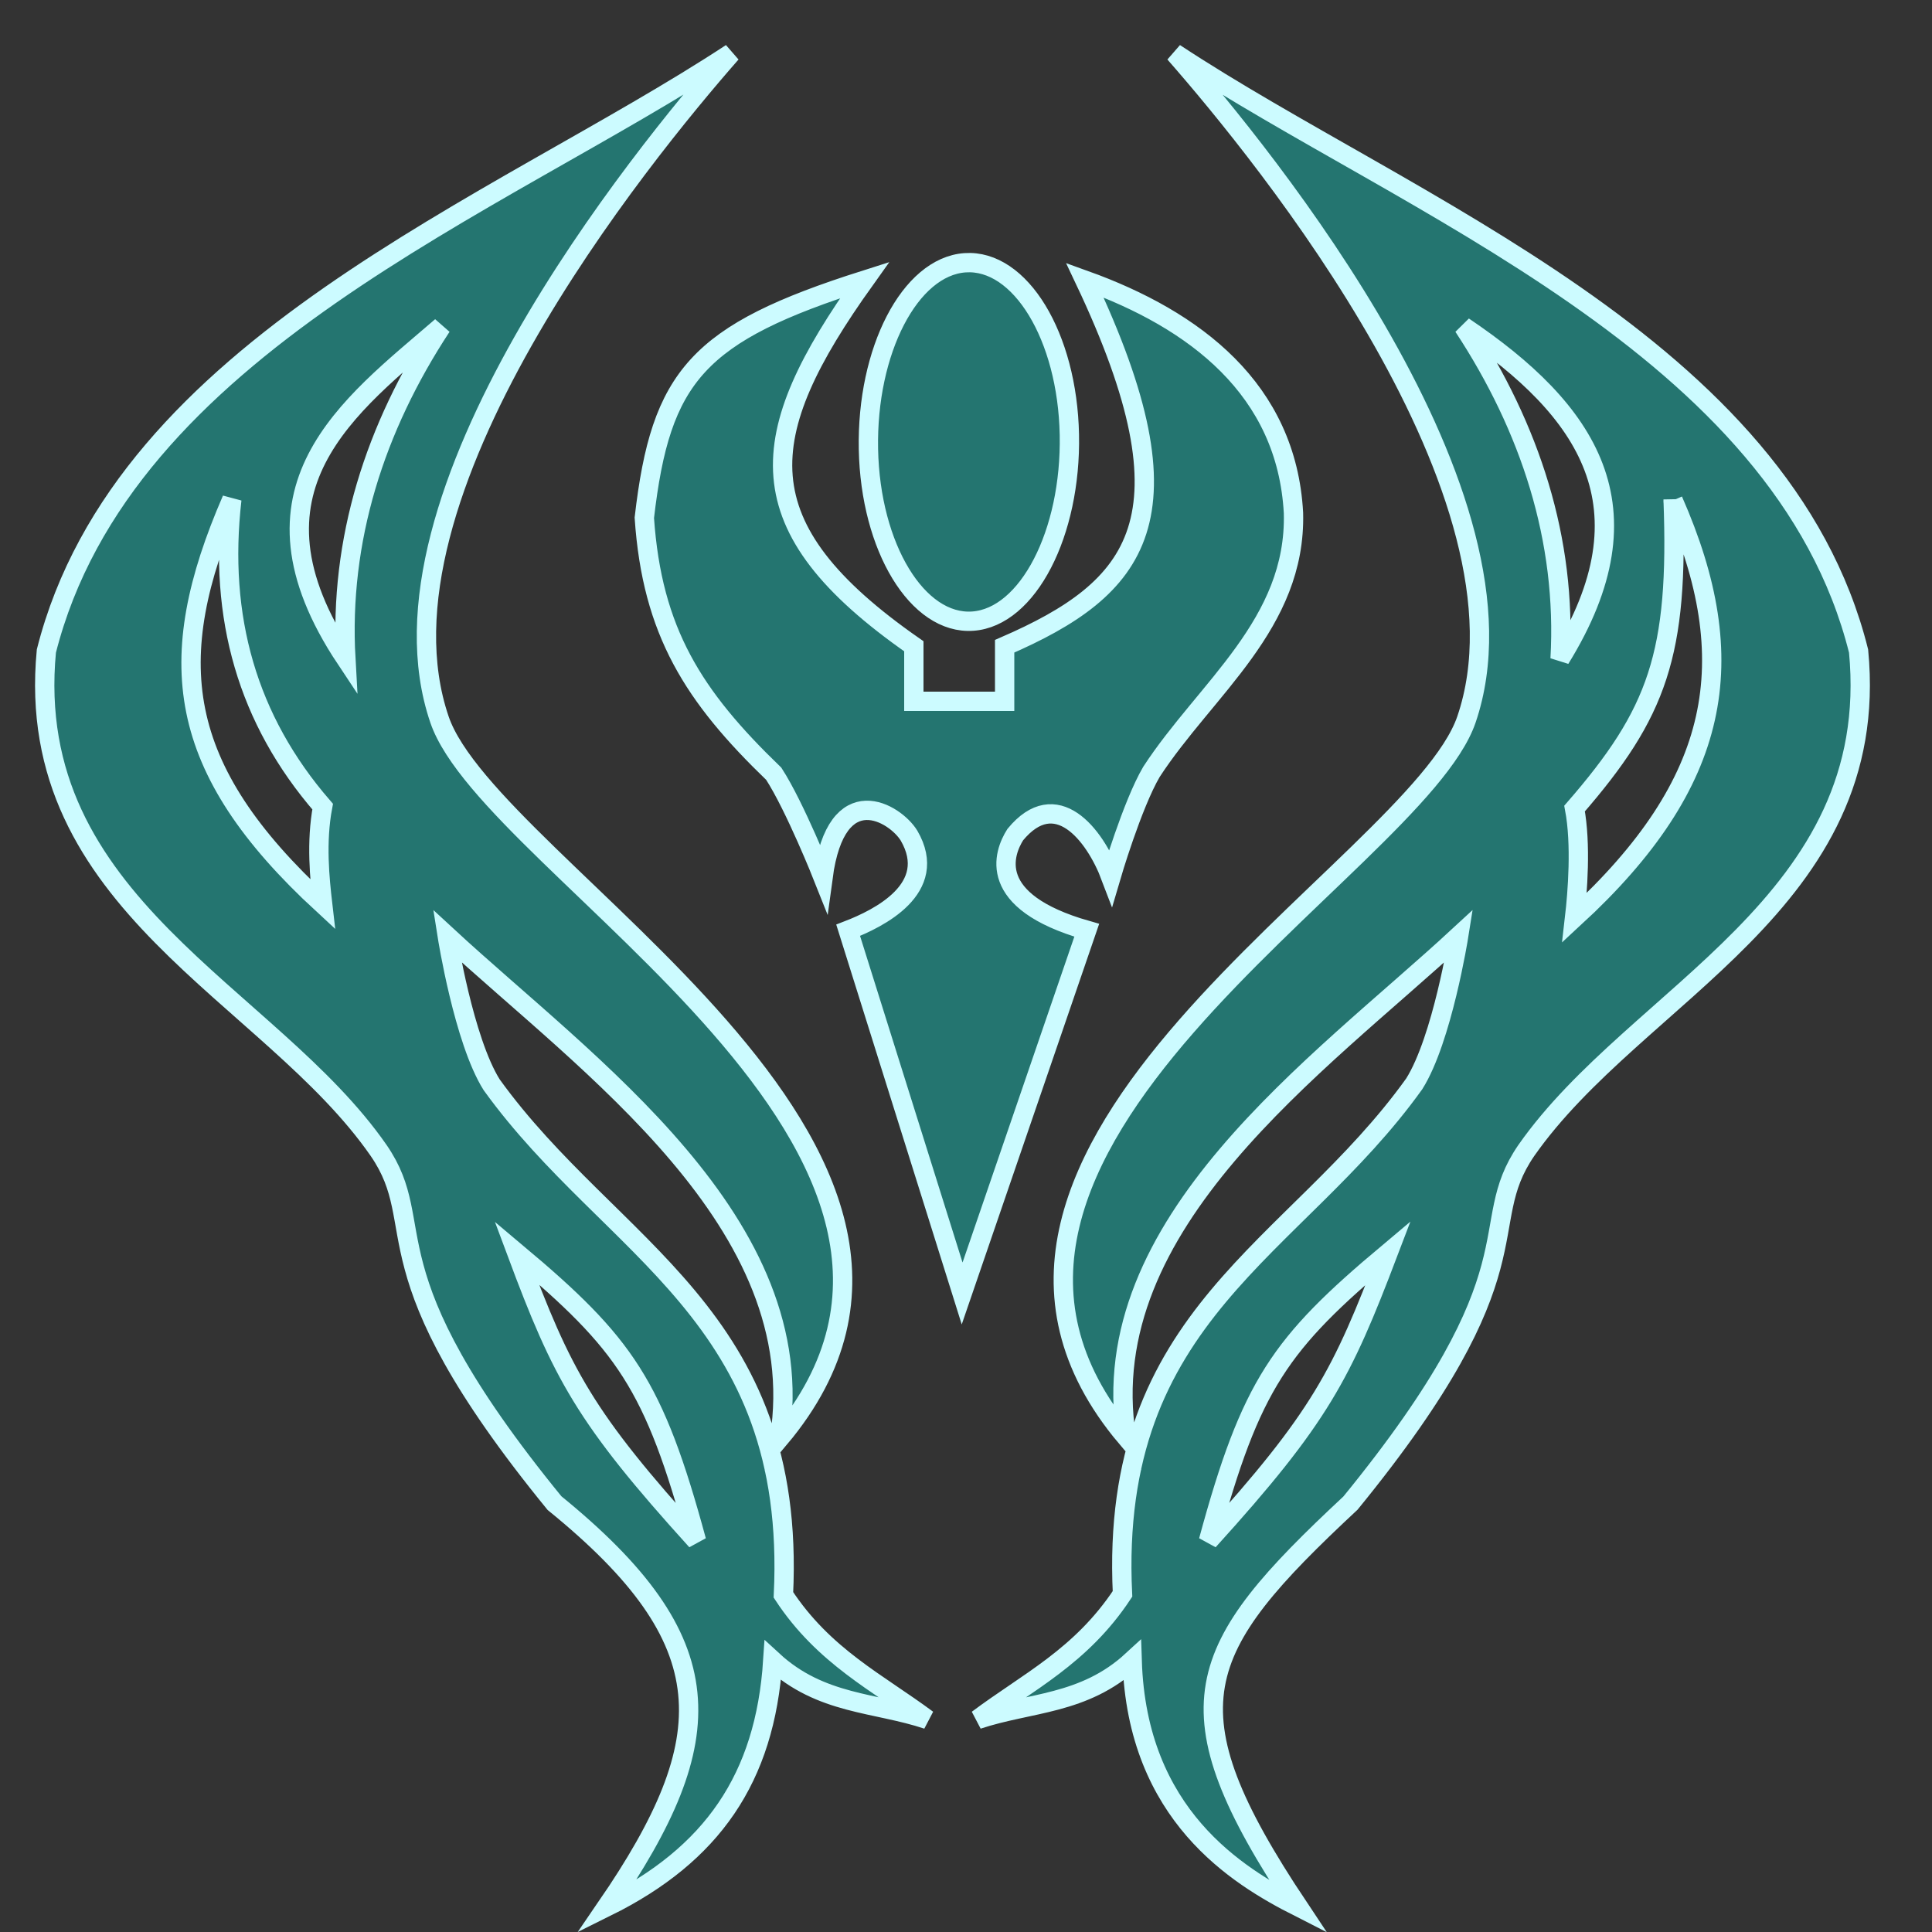 <svg version="1.1" id="svg1" width="200" height="200" viewBox="0 0 200 200"
   xmlns="http://www.w3.org/2000/svg"
   xmlns:svg="http://www.w3.org/2000/svg">
   <rect x="0" y="0" width="200" height="200" fill="#333333" stroke="none"/>
   <path style="fill:#247570;stroke:#ccfbff;stroke-width:2" d="m 110.7,45.0 c 0.2,10.2 -4.3,18.9 -10.0,19.3 -5.7,0.4 -10.6,-7.6 -10.8,-17.8 -0.2,-10.2 4.3,-18.9 10.0,-19.3 5.7,-0.4 10.6,7.6 10.8,17.8 M 99.6,133.9 87.8,96.3 c 3.1,-1.2 9.5,-4.3 6.3,-9.8 -1.4,-2.3 -7.5,-6.1 -8.9,4.3 0,0 -2.9,-7.3 -5.1,-10.7 C 71.8,72.1 67.5,65.4 66.7,53.6 68.4,38.9 72.2,34.5 89.5,29.0 78.0,45.1 76.8,54.5 94.6,66.9 v 5.7 h 9.4 v -5.7 c 13.8,-6.0 20.0,-13.2 8.3,-37.9 11.4,4.1 20.9,11.3 21.6,24.1 0.3,11.5 -9.1,18.2 -14.7,26.8 -2.0,3.4 -4.2,10.9 -4.2,10.9 -1.7,-4.5 -5.7,-9.5 -9.9,-4.4 -1.2,1.9 -3.1,6.9 7.4,9.9 z M 75.7,5.5 C 51.5,21.4 12.8,35.8 4.8,67.4 2.3,93.6 27.9,102.8 39.2,119.1 c 5.5,8.0 -1.8,12.0 18.2,36.5 17.6,14.3 17.4,24.3 5.4,41.8 10.9,-5.4 16.4,-13.3 17.2,-25.5 5.0,4.6 10.6,4.3 16.0,6.1 C 90.9,174.2 85.3,171.5 81.1,165.1 82.5,136.0 63.3,129.5 50.9,112.3 48.0,107.7 46.3,96.9 46.3,96.9 60.8,110.3 84.2,126.6 80.7,148.9 105.8,119.0 50.8,90.0 45.5,74.5 37.6,51.4 66.4,16.1 75.7,5.5 Z M 45.7,33.8 C 38.8,44.3 35.1,55.9 35.8,68.2 24.1,50.6 36.2,42.0 45.7,33.8 Z M 24.0,51.7 c -1.4,12.2 1.6,22.8 9.4,31.8 -0.7,3.7 -0.3,7.5 -0.0,10.1 C 18.1,79.5 16.8,68.3 24.0,51.7 Z m 29.5,78.0 c 11.2,9.4 14.2,13.6 18.6,29.8 C 60.5,146.7 58.2,142.3 53.5,129.7 Z M 121.6,5.5 c 24.1,15.9 62.9,30.3 70.8,61.9 2.5,26.1 -23.0,35.4 -34.4,51.7 -5.5,8.0 1.8,12.0 -18.2,36.5 -16.3,15.2 -19.2,21.1 -5.4,41.8 -6.3,-3.2 -16.7,-9.5 -17.2,-25.5 -5.0,4.6 -10.6,4.3 -16.0,6.1 5.2,-3.9 10.7,-6.5 15.0,-13.0 -1.4,-29.1 17.8,-35.5 30.2,-52.8 2.9,-4.6 4.6,-15.3 4.6,-15.3 -14.5,13.4 -37.9,29.7 -34.4,51.9 C 91.5,119.0 146.5,89.9 151.8,74.5 159.7,51.4 130.9,16.1 121.6,5.5 Z m 29.9,28.3 c 6.9,10.5 10.7,22.1 10.0,34.4 9.7,-15.7 2.9,-25.7 -10.0,-34.4 z m 21.7,17.9 c 0.6,16.0 -1.6,22.1 -10.2,32.0 0.7,3.7 0.3,8.7 0.0,11.3 15.2,-14.0 17.5,-26.6 10.2,-43.2 z m -29.5,78.0 c -11.2,9.4 -14.2,13.6 -18.6,29.8 11.6,-12.8 13.8,-17.2 18.6,-29.8 z" />
</svg>
